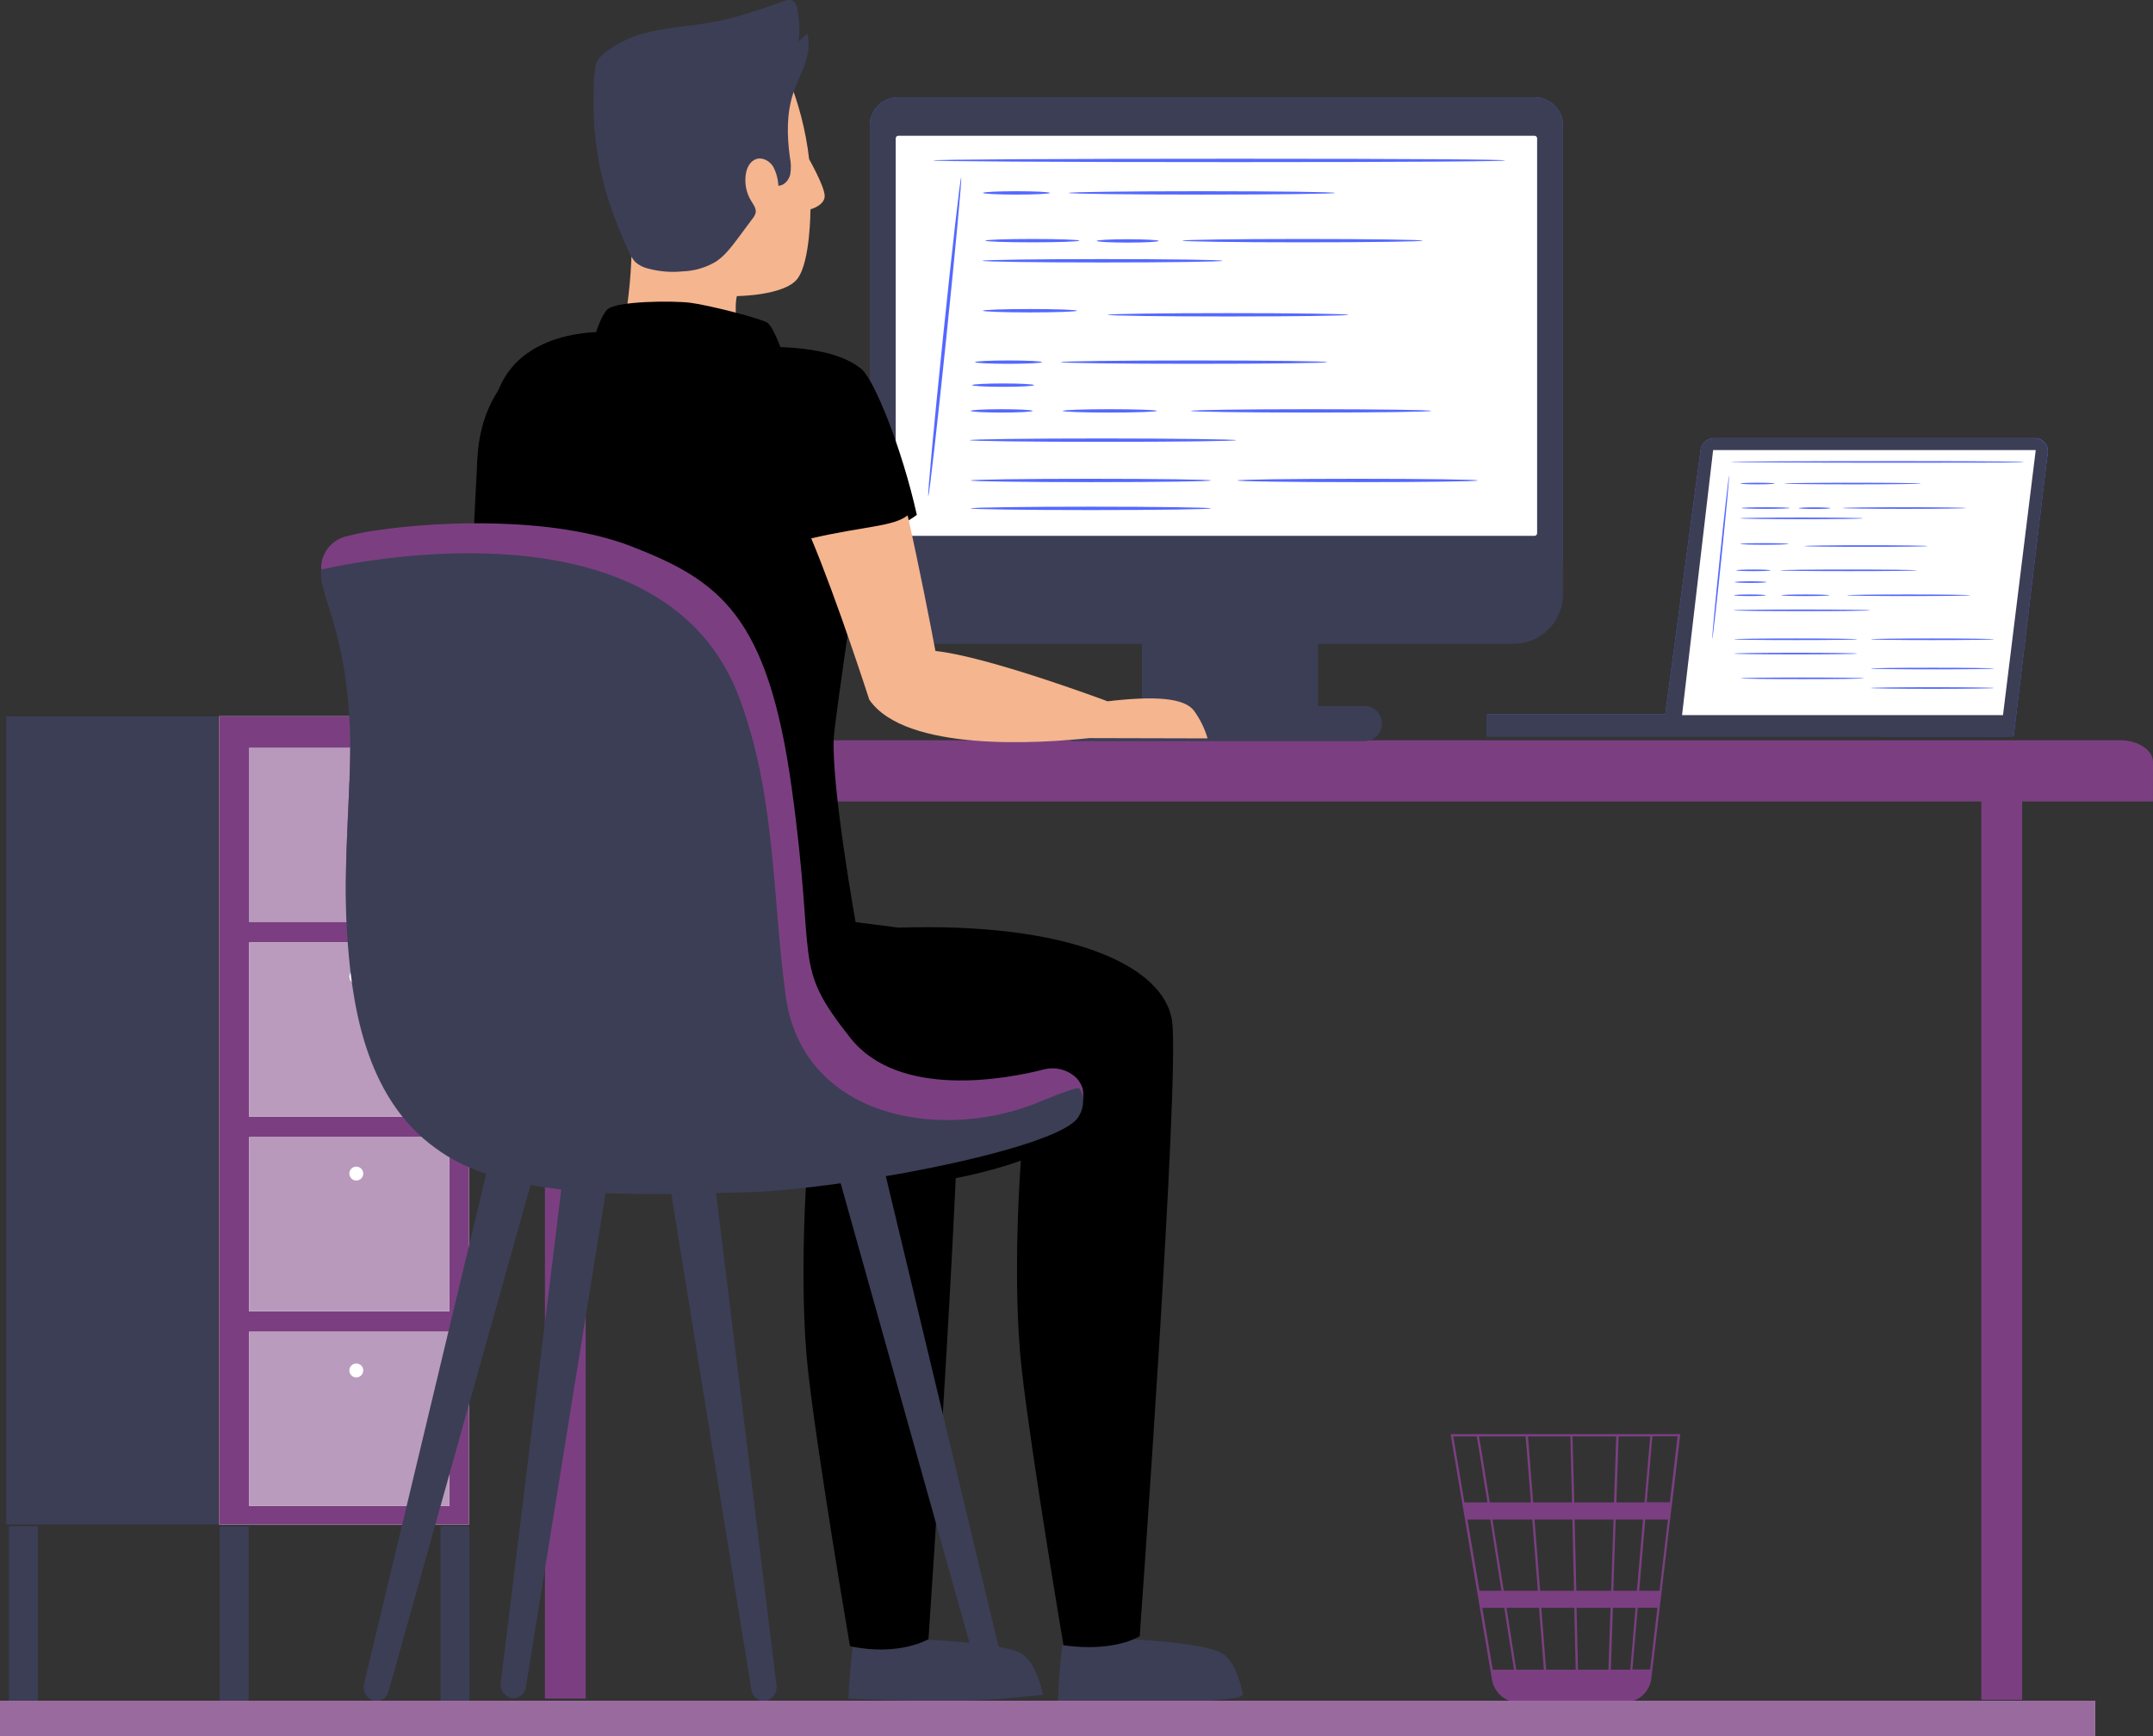 <?xml version="1.0" encoding="utf-8"?>
<svg viewBox="282.86 375.509 665.614 536.85" width="665.614px" height="536.85px" xmlns="http://www.w3.org/2000/svg">
  <rect x="282.86" y="375.509" width="665.614" height="536.85" fill="#333333" stroke="none"/>
  <g transform="matrix(0.88, 0, 0, 0.88, 389.23, 721.92)">
    <path style="stroke: none; stroke-width: 1; stroke-dasharray: none; stroke-linecap: butt; stroke-dashoffset: 0; stroke-linejoin: miter; stroke-miterlimit: 4; fill: rgb(255,255,255); fill-rule: nonzero; opacity: 1;" vector-effect="non-scaling-stroke" transform=" translate(-121.87, -392.43)" d="M 77.991 534.435 L 165.742 534.435 L 165.742 250.432 L 77.991 250.432 z" stroke-linecap="round"/>
  </g>
  <g transform="matrix(0.88, 0, 0, 0.88, 389.23, 721.92)">
    <path style="stroke: none; stroke-width: 1; stroke-dasharray: none; stroke-linecap: butt; stroke-dashoffset: 0; stroke-linejoin: miter; stroke-miterlimit: 4; fill: rgb(123,63,129); fill-rule: nonzero; opacity: 1;" vector-effect="non-scaling-stroke" transform=" translate(-121.87, -392.43)" d="M 77.991 534.435 L 165.742 534.435 L 165.742 250.432 L 77.991 250.432 z" stroke-linecap="round"/>
  </g>
  <g transform="matrix(0.88, 0, 0, 0.88, 317.56, 721.92)">
    <path style="stroke: none; stroke-width: 1; stroke-dasharray: none; stroke-linecap: butt; stroke-dashoffset: 0; stroke-linejoin: miter; stroke-miterlimit: 4; fill: rgb(60,62,86); fill-rule: nonzero; opacity: 1;" vector-effect="non-scaling-stroke" transform=" translate(-40.75, -392.43)" d="M 3.504 534.389 L 77.991 534.389 L 77.991 250.477 L 3.504 250.477 z" stroke-linecap="round"/>
  </g>
  <g transform="matrix(0.88, 0, 0, 0.88, 390.84, 633.65)">
    <path style="stroke: none; stroke-width: 1; stroke-dasharray: none; stroke-linecap: butt; stroke-dashoffset: 0; stroke-linejoin: miter; stroke-miterlimit: 4; fill: rgb(255,255,255); fill-rule: nonzero; opacity: 1;" vector-effect="non-scaling-stroke" transform=" translate(-123.68, -292.52)" d="M 88.479 323.11 L 158.883 323.11 L 158.883 261.932 L 88.479 261.932 z" stroke-linecap="round"/>
  </g>
  <g transform="matrix(0.88, 0, 0, 0.88, 390.84, 693.83)">
    <path style="stroke: none; stroke-width: 1; stroke-dasharray: none; stroke-linecap: butt; stroke-dashoffset: 0; stroke-linejoin: miter; stroke-miterlimit: 4; fill: rgb(255,255,255); fill-rule: nonzero; opacity: 1;" vector-effect="non-scaling-stroke" transform=" translate(-123.68, -360.64)" d="M 88.479 391.227 L 158.883 391.227 L 158.883 330.049 L 88.479 330.049 z" stroke-linecap="round"/>
  </g>
  <g transform="matrix(0.88, 0, 0, 0.88, 390.84, 693.83)">
    <path style="stroke: none; stroke-width: 1; stroke-dasharray: none; stroke-linecap: butt; stroke-dashoffset: 0; stroke-linejoin: miter; stroke-miterlimit: 4; fill: rgb(184,153,188); fill-rule: nonzero; opacity: 0.98;" vector-effect="non-scaling-stroke" transform=" translate(-123.68, -360.64)" d="M 88.479 391.227 L 158.883 391.227 L 158.883 330.049 L 88.479 330.049 z" stroke-linecap="round"/>
  </g>
  <g transform="matrix(0.88, 0, 0, 0.88, 390.84, 754.01)">
    <path style="stroke: none; stroke-width: 1; stroke-dasharray: none; stroke-linecap: butt; stroke-dashoffset: 0; stroke-linejoin: miter; stroke-miterlimit: 4; fill: rgb(255,255,255); fill-rule: nonzero; opacity: 1;" vector-effect="non-scaling-stroke" transform=" translate(-123.68, -428.75)" d="M 88.479 459.344 L 158.883 459.344 L 158.883 398.166 L 88.479 398.166 z" stroke-linecap="round"/>
  </g>
  <g transform="matrix(0.88, 0, 0, 0.88, 390.84, 814.2)">
    <path style="stroke: none; stroke-width: 1; stroke-dasharray: none; stroke-linecap: butt; stroke-dashoffset: 0; stroke-linejoin: miter; stroke-miterlimit: 4; fill: rgb(255,255,255); fill-rule: nonzero; opacity: 1;" vector-effect="non-scaling-stroke" transform=" translate(-123.68, -496.87)" d="M 88.479 527.461 L 158.883 527.461 L 158.883 466.283 L 88.479 466.283 z" stroke-linecap="round"/>
  </g>
  <g transform="matrix(0.88, 0, 0, 0.88, 390.84, 633.65)">
    <path style="stroke: none; stroke-width: 1; stroke-dasharray: none; stroke-linecap: butt; stroke-dashoffset: 0; stroke-linejoin: miter; stroke-miterlimit: 4; fill: rgb(137,85,143); fill-rule: nonzero; opacity: 0.6;" vector-effect="non-scaling-stroke" transform=" translate(-123.68, -292.52)" d="M 88.479 323.11 L 158.883 323.11 L 158.883 261.932 L 88.479 261.932 z" stroke-linecap="round"/>
  </g>
  <g transform="matrix(0.88, 0, 0, 0.88, 390.84, 754.01)">
    <path style="stroke: none; stroke-width: 1; stroke-dasharray: none; stroke-linecap: butt; stroke-dashoffset: 0; stroke-linejoin: miter; stroke-miterlimit: 4; fill: rgb(184,153,188); fill-rule: nonzero; opacity: 1;" vector-effect="non-scaling-stroke" transform=" translate(-123.68, -428.75)" d="M 88.479 459.344 L 158.883 459.344 L 158.883 398.166 L 88.479 398.166 z" stroke-linecap="round"/>
  </g>
  <g transform="matrix(0.88, 0, 0, 0.88, 390.84, 814.2)">
    <path style="stroke: none; stroke-width: 1; stroke-dasharray: none; stroke-linecap: butt; stroke-dashoffset: 0; stroke-linejoin: miter; stroke-miterlimit: 4; fill: rgb(185,155,189); fill-rule: nonzero; opacity: 1;" vector-effect="non-scaling-stroke" transform=" translate(-123.68, -496.87)" d="M 88.479 527.461 L 158.883 527.461 L 158.883 466.283 L 88.479 466.283 z" stroke-linecap="round"/>
  </g>
  <g transform="matrix(0.88, 0, 0, 0.88, 393.01, 616.6)">
    <path style="stroke: none; stroke-width: 1; stroke-dasharray: none; stroke-linecap: butt; stroke-dashoffset: 0; stroke-linejoin: miter; stroke-miterlimit: 4; fill: rgb(255,255,255); fill-rule: nonzero; opacity: 1;" vector-effect="non-scaling-stroke" transform=" translate(-126.13, -273.23)" d="M 126.132 275.674 C 127.483 275.674 128.578 274.579 128.578 273.228 C 128.578 271.877 127.483 270.782 126.132 270.782 C 124.782 270.782 123.687 271.877 123.687 273.228 C 123.687 274.579 124.782 275.674 126.132 275.674 z" stroke-linecap="round"/>
  </g>
  <g transform="matrix(0.88, 0, 0, 0.88, 393.01, 677.48)">
    <path style="stroke: none; stroke-width: 1; stroke-dasharray: none; stroke-linecap: butt; stroke-dashoffset: 0; stroke-linejoin: miter; stroke-miterlimit: 4; fill: rgb(255,255,255); fill-rule: nonzero; opacity: 1;" vector-effect="non-scaling-stroke" transform=" translate(-126.13, -342.13)" d="M 126.132 344.576 C 127.483 344.576 128.578 343.481 128.578 342.13 C 128.578 340.779 127.483 339.684 126.132 339.684 C 124.782 339.684 123.687 340.779 123.687 342.13 C 123.687 343.481 124.782 344.576 126.132 344.576 z" stroke-linecap="round"/>
  </g>
  <g transform="matrix(0.88, 0, 0, 0.88, 393.01, 738.36)">
    <path style="stroke: none; stroke-width: 1; stroke-dasharray: none; stroke-linecap: butt; stroke-dashoffset: 0; stroke-linejoin: miter; stroke-miterlimit: 4; fill: rgb(255,255,255); fill-rule: nonzero; opacity: 1;" vector-effect="non-scaling-stroke" transform=" translate(-126.13, -411.04)" d="M 126.132 413.489 C 127.483 413.489 128.578 412.394 128.578 411.043 C 128.578 409.693 127.483 408.598 126.132 408.598 C 124.782 408.598 123.687 409.693 123.687 411.043 C 123.687 412.394 124.782 413.489 126.132 413.489 z" stroke-linecap="round"/>
  </g>
  <g transform="matrix(0.88, 0, 0, 0.88, 393.01, 799.24)">
    <path style="stroke: none; stroke-width: 1; stroke-dasharray: none; stroke-linecap: butt; stroke-dashoffset: 0; stroke-linejoin: miter; stroke-miterlimit: 4; fill: rgb(255,255,255); fill-rule: nonzero; opacity: 1;" vector-effect="non-scaling-stroke" transform=" translate(-126.13, -479.95)" d="M 126.132 482.391 C 127.483 482.391 128.578 481.296 128.578 479.945 C 128.578 478.595 127.483 477.5 126.132 477.5 C 124.782 477.5 123.687 478.595 123.687 479.945 C 123.687 481.296 124.782 482.391 126.132 482.391 z" stroke-linecap="round"/>
  </g>
  <g transform="matrix(0.88, 0, 0, 0.99, 423.52, 875.57)">
    <path style="stroke: none; stroke-width: 1; stroke-dasharray: none; stroke-linecap: butt; stroke-dashoffset: 0; stroke-linejoin: miter; stroke-miterlimit: 4; fill: rgb(60,62,86); fill-rule: nonzero; opacity: 1;" vector-effect="non-scaling-stroke" transform=" translate(-160.67, -562.92)" d="M 155.595 591.403 L 165.742 591.403 L 165.742 534.434 L 155.595 534.434 z" stroke-linecap="round"/>
  </g>
  <g transform="matrix(0.88, 0, 0, 0.96, 355.26, 874.81)">
    <path style="stroke: none; stroke-width: 1; stroke-dasharray: none; stroke-linecap: butt; stroke-dashoffset: 0; stroke-linejoin: miter; stroke-miterlimit: 4; fill: rgb(60,62,86); fill-rule: nonzero; opacity: 1;" vector-effect="non-scaling-stroke" transform=" translate(-83.42, -562.92)" d="M 78.344 591.403 L 88.491 591.403 L 88.491 534.434 L 78.344 534.434 z" stroke-linecap="round"/>
  </g>
  <g transform="matrix(0.88, 0, 0, 0.98, 290.09, 875.32)">
    <path style="stroke: none; stroke-width: 1; stroke-dasharray: none; stroke-linecap: butt; stroke-dashoffset: 0; stroke-linejoin: miter; stroke-miterlimit: 4; fill: rgb(60,62,86); fill-rule: nonzero; opacity: 1;" vector-effect="non-scaling-stroke" transform=" translate(-9.66, -562.92)" d="M 4.584 591.403 L 14.731 591.403 L 14.731 534.434 L 4.584 534.434 z" stroke-linecap="round"/>
  </g>
  <g transform="matrix(0.88, 0, 0, 0.88, 766.82, 860.49)">
    <path style="stroke: none; stroke-width: 1; stroke-dasharray: none; stroke-linecap: butt; stroke-dashoffset: 0; stroke-linejoin: miter; stroke-miterlimit: 4; fill: rgb(123,63,129); fill-rule: nonzero; opacity: 1;" vector-effect="non-scaling-stroke" transform=" translate(-549.23, -542.26)" d="M 589.562 495.041 L 508.898 495.041 L 523.425 581.279 C 523.728 583.079 524.535 584.756 525.754 586.115 C 526.972 587.474 528.551 588.46 530.307 588.957 L 530.591 589.037 C 530.83 589.094 531.058 589.173 531.308 589.219 C 531.848 589.324 532.396 589.385 532.946 589.401 L 532.946 589.481 L 533.344 589.424 L 569.291 589.424 C 569.955 589.424 570.618 589.359 571.27 589.23 C 573.364 588.91 575.295 587.912 576.768 586.39 C 578.241 584.867 579.175 582.904 579.427 580.801 L 586.434 521.375 L 586.752 519.009 L 589.528 495.473 z M 574.342 550.053 L 566.06 550.053 L 566.891 525.027 L 576.48 525.027 z M 577.288 525.027 L 585.251 525.027 L 582.305 550.053 L 575.149 550.053 z M 553.65 577.798 L 553.149 556.059 L 565.071 556.059 L 564.343 577.798 z M 540.761 556.059 L 552.341 556.059 L 552.842 577.798 L 542.456 577.798 z M 541.66 577.798 L 531.945 577.798 C 531.023 571.928 529.818 564.295 528.532 556.059 L 539.965 556.059 z M 540.34 550.053 L 538.383 525.027 L 551.67 525.027 L 552.25 550.053 z M 553.058 550.053 L 552.478 525.027 L 566.128 525.027 L 565.298 550.053 z M 552.341 519.02 L 551.716 495.837 L 567.073 495.837 L 566.299 519.02 z M 551.545 519.02 L 537.894 519.02 L 536.086 495.837 L 550.976 495.837 z M 537.121 519.02 L 522.651 519.02 L 521.218 510.068 C 519.716 500.694 519.147 497.168 518.84 495.848 L 535.255 495.848 z M 537.587 525.027 L 539.544 550.053 L 527.565 550.053 L 526.348 542.374 C 525.415 536.47 524.483 530.555 523.595 525.027 z M 526.814 550.053 L 519.034 550.053 L 514.813 525.027 L 522.856 525.027 C 524.027 532.762 525.393 541.362 526.758 550.053 z M 527.759 556.059 C 528.896 563.578 530.113 571.007 531.171 577.798 L 523.698 577.798 L 520.035 556.059 z M 565.184 577.798 L 565.912 556.059 L 573.875 556.059 L 572.01 577.798 z M 567.141 519.02 L 567.914 495.837 L 579.017 495.837 L 577.026 519.02 z M 518.078 495.837 C 518.397 497.509 519.875 506.632 521.843 519.02 L 513.744 519.02 L 509.842 495.837 z M 578.994 577.741 L 572.76 577.741 L 574.626 556.002 L 581.554 556.002 z M 585.922 518.963 L 577.8 518.963 L 579.791 495.78 L 588.652 495.78 z" stroke-linecap="round"/>
  </g>
  <g transform="matrix(0.88, 0, 0, 0.88, 680.99, 752.72)">
    <path style="stroke: none; stroke-width: 1; stroke-dasharray: none; stroke-linecap: butt; stroke-dashoffset: 0; stroke-linejoin: miter; stroke-miterlimit: 4; fill: rgb(123,63,129); fill-rule: nonzero; opacity: 1;" vector-effect="non-scaling-stroke" transform=" translate(-431.95, -426.92)" d="M 735.909 265.982 C 735.909 261.784 730.688 258.36 724.249 258.36 L 139.658 258.36 C 133.22 258.36 127.998 261.773 127.998 265.982 L 127.998 279.872 L 170.975 279.872 L 170.975 595.066 L 185.308 595.066 L 185.308 279.86 L 675.596 279.86 L 675.596 595.487 L 689.929 595.487 L 689.929 279.86 L 735.886 279.86 z" stroke-linecap="round"/>
  </g>
  <g transform="matrix(0.88, 0, 0, 0.88, 663.07, 531.52)">
    <path style="stroke: none; stroke-width: 1; stroke-dasharray: none; stroke-linecap: butt; stroke-dashoffset: 0; stroke-linejoin: miter; stroke-miterlimit: 4; fill: rgb(84,104,255); fill-rule: nonzero; opacity: 1;" vector-effect="non-scaling-stroke" transform=" translate(-431.8, -176.94)" d="M 400.932 258.61 L 462.667 258.61 L 462.667 95.268 L 400.932 95.268 z" stroke-linecap="round"/>
  </g>
  <g transform="matrix(0.88, 0, 0, 0.88, 663.07, 531.52)">
    <path style="stroke: none; stroke-width: 1; stroke-dasharray: none; stroke-linecap: butt; stroke-dashoffset: 0; stroke-linejoin: miter; stroke-miterlimit: 4; fill: rgb(60,62,86); fill-rule: nonzero; opacity: 1;" vector-effect="non-scaling-stroke" transform=" translate(-431.8, -176.94)" d="M 400.932 258.61 L 462.667 258.61 L 462.667 95.268 L 400.932 95.268 z" stroke-linecap="round"/>
  </g>
  <g transform="matrix(0.88, 0, 0, 0.88, 658.92, 479.18)">
    <path style="stroke: none; stroke-width: 1; stroke-dasharray: none; stroke-linecap: butt; stroke-dashoffset: 0; stroke-linejoin: miter; stroke-miterlimit: 4; fill: rgb(84,104,255); fill-rule: nonzero; opacity: 1;" vector-effect="non-scaling-stroke" transform=" translate(-427.1, -117.69)" d="M 548.872 44.033 L 548.872 201.289 L 489.15 200.333 L 426.584 199.332 L 406.825 199.014 L 343.542 198.001 L 305.332 197.341 L 305.332 44.033 C 305.335 41.395 306.385 38.866 308.251 37.002 C 310.118 35.138 312.648 34.09 315.286 34.09 L 538.895 34.09 C 540.203 34.087 541.499 34.342 542.709 34.84 C 543.918 35.339 545.018 36.07 545.944 36.994 C 546.871 37.917 547.606 39.014 548.109 40.222 C 548.611 41.43 548.87 42.724 548.872 44.033 z" stroke-linecap="round"/>
  </g>
  <g transform="matrix(0.88, 0, 0, 0.88, 658.92, 479.18)">
    <path style="stroke: none; stroke-width: 1; stroke-dasharray: none; stroke-linecap: butt; stroke-dashoffset: 0; stroke-linejoin: miter; stroke-miterlimit: 4; fill: rgb(60,62,86); fill-rule: nonzero; opacity: 1;" vector-effect="non-scaling-stroke" transform=" translate(-427.1, -117.69)" d="M 548.872 44.033 L 548.872 201.289 L 489.15 200.333 L 426.584 199.332 L 406.825 199.014 L 343.542 198.001 L 305.332 197.341 L 305.332 44.033 C 305.335 41.395 306.385 38.866 308.251 37.002 C 310.118 35.138 312.648 34.09 315.286 34.09 L 538.895 34.09 C 540.203 34.087 541.499 34.342 542.709 34.84 C 543.918 35.339 545.018 36.07 545.944 36.994 C 546.871 37.917 547.606 39.014 548.109 40.222 C 548.611 41.43 548.87 42.724 548.872 44.033 z" stroke-linecap="round"/>
  </g>
  <g transform="matrix(0.88, 0, 0, 0.88, 658.92, 479.33)">
    <path style="stroke: none; stroke-width: 1; stroke-dasharray: none; stroke-linecap: butt; stroke-dashoffset: 0; stroke-linejoin: miter; stroke-miterlimit: 4; fill: rgb(255,255,255); fill-rule: nonzero; opacity: 1;" vector-effect="non-scaling-stroke" transform=" translate(-427.1, -117.85)" d="M 538.85 47.571 L 315.354 47.571 C 314.845 47.571 314.432 47.983 314.432 48.492 L 314.432 187.217 C 314.432 187.726 314.845 188.139 315.354 188.139 L 538.85 188.139 C 539.358 188.139 539.771 187.726 539.771 187.217 L 539.771 48.492 C 539.771 47.983 539.358 47.571 538.85 47.571 z" stroke-linecap="round"/>
  </g>
  <g transform="matrix(0.88, 0, 0, 0.88, 658.95, 561.77)">
    <path style="stroke: none; stroke-width: 1; stroke-dasharray: none; stroke-linecap: butt; stroke-dashoffset: 0; stroke-linejoin: miter; stroke-miterlimit: 4; fill: rgb(60,62,86); fill-rule: nonzero; opacity: 1;" vector-effect="non-scaling-stroke" transform=" translate(-427.14, -211.17)" d="M 305.412 196.625 L 305.412 208.365 C 305.412 212.966 307.239 217.378 310.493 220.631 C 313.746 223.885 318.158 225.712 322.759 225.712 L 531.524 225.712 C 536.125 225.712 540.537 223.885 543.791 220.631 C 547.044 217.378 548.872 212.966 548.872 208.365 L 548.872 196.625 z" stroke-linecap="round"/>
  </g>
  <g transform="matrix(0.88, 0, 0, 0.88, 659.86, 599.22)">
    <path style="stroke: rgb(60,62,86); stroke-width: 1; stroke-dasharray: none; stroke-linecap: butt; stroke-dashoffset: 0; stroke-linejoin: miter; stroke-miterlimit: 4; fill: rgb(60,62,86); fill-rule: nonzero; opacity: 1;" vector-effect="non-scaling-stroke" transform=" translate(-428.18, -253.55)" d="M 377.282 259.236 L 479.071 259.236 C 480.579 259.236 482.026 258.637 483.093 257.57 C 484.16 256.504 484.759 255.057 484.759 253.549 C 484.759 252.04 484.16 250.593 483.093 249.527 C 482.026 248.46 480.579 247.861 479.071 247.861 L 377.282 247.861 C 375.774 247.861 374.327 248.46 373.26 249.527 C 372.194 250.593 371.594 252.04 371.594 253.549 C 371.594 255.057 372.194 256.504 373.26 257.57 C 374.327 258.637 375.774 259.236 377.282 259.236 z" stroke-linecap="round"/>
  </g>
  <g transform="matrix(0.88, 0, 0, 1.07, 638.55, 892.27)">
    <path style="stroke: none; stroke-width: 1; stroke-dasharray: none; stroke-linecap: butt; stroke-dashoffset: 0; stroke-linejoin: miter; stroke-miterlimit: 4; fill-rule: nonzero; opacity: 1; fill: rgb(60, 62, 86);" vector-effect="non-scaling-stroke" transform=" translate(-330.1, -564.71)" d="M 321.724 555.388 C 321.724 555.388 347.706 556.23 354.918 559.358 C 359.15 561.19 361.436 566.934 362.619 571.382 C 361.904 571.925 361.055 572.263 360.162 572.361 C 350.058 573.43 339.905 573.988 329.744 574.033 C 314.728 574.033 302.09 573.487 297.585 573.271 C 297.79 569.005 298.222 562.748 299.098 557.117 C 306.684 557.653 314.308 557.07 321.724 555.388 z" stroke-linecap="round"/>
  </g>
  <g transform="matrix(0.88, 0, 0, 1.02, 575.23, 891.91)">
    <path style="stroke: none; stroke-width: 1; stroke-dasharray: none; stroke-linecap: butt; stroke-dashoffset: 0; stroke-linejoin: miter; stroke-miterlimit: 4; fill-rule: nonzero; opacity: 1; fill: rgb(60, 62, 86);" vector-effect="non-scaling-stroke" transform=" translate(-392.01, -564.71)" d="M 383.141 555.388 C 383.141 555.388 410.351 556.23 417.905 559.358 C 422.592 561.292 424.992 567.583 426.164 572.099 C 425.992 572.148 425.817 572.186 425.64 572.213 C 419.19 572.872 405.904 574.033 391.514 574.033 C 376.247 574.033 363.279 573.544 357.853 573.305 C 358.108 567.881 358.648 562.474 359.468 557.106 C 367.401 557.643 375.369 557.065 383.141 555.388 z" stroke-linecap="round"/>
  </g>
  <g transform="matrix(0.88, 0, 0, 0.95, 509.95, 771.59)">
    <path style="stroke: none; stroke-width: 1; stroke-dasharray: none; stroke-linecap: butt; stroke-dashoffset: 0; stroke-linejoin: miter; stroke-miterlimit: 4; fill-rule: nonzero; opacity: 1; paint-order: fill;" vector-effect="non-scaling-stroke" transform=" translate(-258.49, -439.05)" d="M 241.162 324.919 C 300.486 323.155 334.442 336.999 337.206 355.405 C 339.971 373.811 326.616 555.615 326.616 555.615 C 326.616 555.615 316.298 561.303 299.041 557.89 C 299.041 557.89 287.882 497.395 284.355 468.615 C 280.829 439.835 284.06 400.748 284.06 400.748 C 284.06 400.748 228.558 420.166 195.08 399.019 C 161.602 377.872 192.145 319.128 192.145 319.128 z" stroke-linecap="round"/>
  </g>
  <g transform="matrix(0.88, 0, 0, 0.95, 576.81, 770.95)">
    <path style="stroke: none; stroke-width: 1; stroke-dasharray: none; stroke-linecap: butt; stroke-dashoffset: 0; stroke-linejoin: miter; stroke-miterlimit: 4; fill-rule: nonzero; opacity: 1; paint-order: fill;" vector-effect="non-scaling-stroke" d="M -18.302 -114.341 C 41.022 -116.105 74.978 -102.261 77.742 -83.855 C 80.506 -65.449 66.366 116.242 66.366 116.242 C 66.366 116.242 57.801 121.577 39.588 119.222 C 39.588 119.222 28.429 58.181 24.902 29.355 C 21.376 0.529 24.607 -38.512 24.607 -38.512 C 24.607 -38.512 -30.895 -19.094 -64.373 -40.241 C -97.852 -61.388 -67.308 -120.132 -67.308 -120.132 L -18.302 -114.341 Z" stroke-linecap="round"/>
  </g>
  <g transform="matrix(0.88, 0, 0, 0.88, 505.07, 444.25)">
    <path style="stroke: none; stroke-width: 1; stroke-dasharray: none; stroke-linecap: butt; stroke-dashoffset: 0; stroke-linejoin: miter; stroke-miterlimit: 4; fill: rgb(245,181,143); fill-rule: nonzero; opacity: 1;" vector-effect="non-scaling-stroke" transform=" translate(-252.98, -78.15)" d="M 277.086 26.549 C 280.994 35.954 283.567 45.859 284.731 55.977 C 284.731 55.977 290.077 65.385 290.191 68.798 C 290.305 72.21 285.197 73.587 285.197 73.587 C 285.197 73.587 285.197 92.186 280.545 98.067 C 275.892 103.948 259.363 104.062 259.363 104.062 C 259.363 104.062 257.327 109.295 262.184 129.748 L 215.761 129.748 C 215.761 129.748 221.244 114.96 222.245 91.56 C 223.246 68.161 212.268 26.549 277.086 26.549 z" stroke-linecap="round"/>
  </g>
  <g transform="matrix(0.88, 0, 0, 0.88, 499.6, 417.54)">
    <path style="stroke: none; stroke-width: 1; stroke-dasharray: none; stroke-linecap: butt; stroke-dashoffset: 0; stroke-linejoin: miter; stroke-miterlimit: 4; fill: rgb(60,62,86); fill-rule: nonzero; opacity: 1;" vector-effect="non-scaling-stroke" transform=" translate(-246.78, -47.93)" d="M 211.051 20.531 C 211.994 19.494 213.051 18.567 214.202 17.767 C 218.767 14.521 223.971 12.287 229.468 11.214 C 236.658 9.61 244.075 9.224 251.321 7.859 C 259.739 6.277 267.849 3.377 275.949 0.578 C 276.422 0.341 276.938 0.203 277.467 0.173 C 277.995 0.144 278.524 0.224 279.02 0.408 C 279.423 0.704 279.759 1.081 280.01 1.513 C 280.261 1.946 280.419 2.425 280.476 2.922 C 281.399 6.812 281.569 10.843 280.977 14.798 L 284.06 11.977 C 285.095 15.537 284.401 19.382 283.172 22.886 C 281.944 26.389 280.203 29.711 279.054 33.215 C 276.779 40.336 276.973 48.003 277.985 55.465 C 278.411 57.465 278.446 59.528 278.088 61.54 C 277.576 63.519 275.972 65.374 273.935 65.453 C 273.832 63.115 273.219 60.829 272.138 58.753 C 270.91 56.774 268.475 55.34 266.246 56.023 C 264.016 56.705 262.833 59.094 262.503 61.358 C 261.995 64.591 262.648 67.9 264.346 70.697 C 265.153 72.017 266.223 73.393 265.961 74.906 C 265.752 75.69 265.362 76.415 264.824 77.022 L 259.693 83.938 C 257.418 86.93 255.143 89.99 252.072 92.049 C 248.458 94.204 244.355 95.402 240.15 95.53 C 236.098 95.92 232.009 95.573 228.08 94.506 C 226.449 94.12 224.937 93.339 223.678 92.231 C 222.658 91.097 221.852 89.786 221.301 88.364 C 218.508 82.346 216.091 76.161 214.066 69.844 C 210.329 57.8 208.634 45.215 209.049 32.612 C 208.976 29.388 209.22 26.164 209.777 22.988 C 210.004 22.081 210.44 21.239 211.051 20.531 z" stroke-linecap="round"/>
  </g>
  <g transform="matrix(0.88, 0, 0, 0.88, 446.58, 562.56)">
    <path style="stroke: none; stroke-width: 1; stroke-dasharray: none; stroke-linecap: butt; stroke-dashoffset: 0; stroke-linejoin: miter; stroke-miterlimit: 4; fill: rgb(0,0,0); fill-rule: nonzero; opacity: 1;" vector-effect="non-scaling-stroke" transform=" translate(-186.77, -212.07)" d="M 207.479 301.678 C 202.394 297.913 196.843 293.715 191.553 289.302 C 179.541 279.212 168.802 268.257 167.483 260.271 C 164.548 242.389 166.846 189.242 168.268 164.148 C 168.268 162.635 168.404 161.213 168.495 159.882 C 169.917 136.175 184.694 126.301 191.064 122.456 C 194.318 153.273 199.63 222.209 200.222 225.78 C 201.018 230.331 207.479 301.678 207.479 301.678 z" stroke-linecap="round"/>
  </g>
  <g transform="matrix(0.88, 0, 0, 0.88, 495.03, 476.48)">
    <path style="stroke: none; stroke-width: 1; stroke-dasharray: none; stroke-linecap: butt; stroke-dashoffset: 0; stroke-linejoin: miter; stroke-miterlimit: 4; fill: rgb(0,0,0); fill-rule: nonzero; opacity: 1;" vector-effect="non-scaling-stroke" transform=" translate(-241.61, -114.63)" d="M 207.934 123.4 C 207.934 123.4 210.755 111.581 213.895 108.612 C 217.035 105.643 236.737 105.484 243.039 106.269 C 249.341 107.054 268.145 111.82 270.193 113.356 C 272.24 114.891 275.289 123.4 275.289 123.4 z" stroke-linecap="round"/>
  </g>
  <g transform="matrix(0.88, 0, 0, 0.88, 492.27, 571.92)">
    <path style="stroke: none; stroke-width: 1; stroke-dasharray: none; stroke-linecap: butt; stroke-dashoffset: 0; stroke-linejoin: miter; stroke-miterlimit: 4; fill: rgb(0,0,0); fill-rule: nonzero; opacity: 1;" vector-effect="non-scaling-stroke" transform=" translate(-238.49, -222.65)" d="M 173.284 154.239 C 170.713 112.15 215.749 116.177 215.749 116.177 C 273.071 112.605 299.997 129.111 303.114 153.716 C 303.341 155.457 303.478 157.334 303.614 159.313 C 305.082 184.715 297.335 225.712 293.66 256.347 C 293.592 256.915 293.547 257.484 293.49 258.064 C 292.352 275.128 301.362 324.896 301.362 324.896 C 301.362 324.896 278.03 329.605 241.299 329.605 C 204.567 329.605 189.506 326.193 189.506 326.193 C 189.506 326.193 195.751 279.371 189.506 246.564 C 183.784 217.715 174.752 178.64 173.284 154.239 z" stroke-linecap="round"/>
  </g>
  <g transform="matrix(0.88, 0, 0, 0.88, 541.12, 515.42)">
    <path style="stroke: none; stroke-width: 1; stroke-dasharray: none; stroke-linecap: butt; stroke-dashoffset: 0; stroke-linejoin: miter; stroke-miterlimit: 4; fill: rgb(0,0,0); fill-rule: nonzero; opacity: 1;" vector-effect="non-scaling-stroke" transform=" translate(-293.77, -158.71)" d="M 271.717 179.391 L 265.153 121.819 C 265.153 121.819 291.431 119.726 302.989 129.429 C 307.323 133.069 317.026 156.651 322.395 180.619 C 317.197 184.601 302.659 191.381 283.422 195.783 C 278.485 186.137 274.026 179.05 271.717 179.391 z" stroke-linecap="round"/>
  </g>
  <g transform="matrix(0.88, 0, 0, 0.88, 594.93, 569.92)">
    <path style="stroke: none; stroke-width: 1; stroke-dasharray: none; stroke-linecap: butt; stroke-dashoffset: 0; stroke-linejoin: miter; stroke-miterlimit: 4; fill: rgb(245,181,143); fill-rule: nonzero; opacity: 1;" vector-effect="non-scaling-stroke" transform=" translate(-354.69, -220.38)" d="M 424.309 258.895 C 423.303 255.44 421.71 252.185 419.6 249.271 C 416.187 244.561 405.631 243.936 389.17 245.858 C 388.033 245.437 346.876 230.069 328.698 228.18 C 326.832 218.295 323.146 199.298 318.937 180.54 C 313.739 184.521 304.297 184.203 285.061 188.605 C 294.389 210.855 305.446 245.278 305.446 245.278 C 318.198 263.82 365.52 260.624 382.72 258.792 z" stroke-linecap="round"/>
  </g>
  <g transform="matrix(0.88, 0, 0, 0.88, 423.03, 812.58)">
    <path style="stroke: none; stroke-width: 1; stroke-dasharray: none; stroke-linecap: butt; stroke-dashoffset: 0; stroke-linejoin: miter; stroke-miterlimit: 4; fill: rgb(60,62,86); fill-rule: nonzero; opacity: 1;" vector-effect="non-scaling-stroke" transform=" translate(-157.43, -495.99)" d="M 129.238 596.829 C 129.821 596.98 130.429 597.011 131.025 596.919 C 131.62 596.828 132.191 596.616 132.702 596.297 C 133.213 595.977 133.653 595.557 133.996 595.062 C 134.34 594.567 134.579 594.007 134.698 593.417 L 188.96 399.827 L 172.966 395.015 L 126.064 590.823 C 125.752 592.04 125.904 593.329 126.491 594.439 C 127.077 595.55 128.057 596.402 129.238 596.829 z" stroke-linecap="round"/>
  </g>
  <g transform="matrix(0.88, 0, 0, 0.88, 566.35, 811.18)">
    <path style="stroke: none; stroke-width: 1; stroke-dasharray: none; stroke-linecap: butt; stroke-dashoffset: 0; stroke-linejoin: miter; stroke-miterlimit: 4; fill: rgb(60,62,86); fill-rule: nonzero; opacity: 1;" vector-effect="non-scaling-stroke" transform=" translate(-328.67, -495.99)" d="M 356.875 596.829 C 356.291 596.98 355.683 597.011 355.088 596.919 C 354.492 596.828 353.922 596.616 353.411 596.297 C 352.9 595.977 352.46 595.557 352.116 595.062 C 351.773 594.567 351.534 594.007 351.414 593.417 L 297.141 399.827 L 313.136 395.015 L 360.037 590.789 C 360.36 592.009 360.214 593.305 359.629 594.423 C 359.044 595.541 358.061 596.399 356.875 596.829 z" stroke-linecap="round"/>
  </g>
  <g transform="matrix(0.88, 0, 0, 0.88, 504.91, 810.79)">
    <path style="stroke: none; stroke-width: 1; stroke-dasharray: none; stroke-linecap: butt; stroke-dashoffset: 0; stroke-linejoin: miter; stroke-miterlimit: 4; fill: rgb(60,62,86); fill-rule: nonzero; opacity: 1;" vector-effect="non-scaling-stroke" transform=" translate(-273.75, -493.96)" d="M 290.43 596.943 C 289.827 597.016 289.215 596.967 288.631 596.799 C 288.047 596.631 287.502 596.348 287.029 595.966 C 286.556 595.584 286.165 595.112 285.877 594.576 C 285.59 594.041 285.413 593.453 285.357 592.848 L 253.232 393.65 L 269.601 390.954 L 294.207 591.392 C 294.399 592.624 294.115 593.882 293.414 594.913 C 292.713 595.944 291.646 596.669 290.43 596.943 z" stroke-linecap="round"/>
  </g>
  <g transform="matrix(0.88, 0, 0, 0.88, 455.69, 809.94)">
    <path style="stroke: none; stroke-width: 1; stroke-dasharray: none; stroke-linecap: butt; stroke-dashoffset: 0; stroke-linejoin: miter; stroke-miterlimit: 4; fill: rgb(60,62,86); fill-rule: nonzero; opacity: 1;" vector-effect="non-scaling-stroke" transform=" translate(-209.46, -493.96)" d="M 192.782 596.943 C 193.385 597.015 193.997 596.966 194.581 596.798 C 195.165 596.631 195.71 596.347 196.183 595.966 C 196.656 595.584 197.047 595.111 197.335 594.576 C 197.622 594.04 197.799 593.453 197.856 592.848 L 229.98 393.638 L 213.588 390.942 L 189.005 591.391 C 188.813 592.623 189.097 593.882 189.798 594.913 C 190.499 595.943 191.566 596.669 192.782 596.943 z" stroke-linecap="round"/>
  </g>
  <g transform="matrix(0.88, 0, 0, 0.88, 499.96, 640.01)">
    <path style="stroke: none; stroke-width: 1; stroke-dasharray: none; stroke-linecap: butt; stroke-dashoffset: 0; stroke-linejoin: miter; stroke-miterlimit: 4; fill: rgb(123,63,129); fill-rule: nonzero; opacity: 1;" vector-effect="non-scaling-stroke" transform=" translate(-247.19, -299.73)" d="M 113.358 199.617 L 113.358 199.867 C 113.483 200.686 113.642 201.619 113.87 202.665 C 114.222 204.133 114.655 205.657 115.166 207.295 C 117.908 216.339 122.458 228.807 123.459 252.525 C 124.278 272.284 120.922 299.164 122.413 323.531 C 123.903 347.897 128.1 382.092 153.684 400.384 C 158.63 403.989 164.091 406.826 169.883 408.802 C 174.985 410.595 180.218 411.99 185.536 412.977 C 193.852 414.521 202.262 415.509 210.71 415.935 C 216.011 416.231 221.323 416.367 226.556 416.424 C 237.226 416.515 247.544 416.196 256.622 415.935 L 263.299 415.764 C 266.029 415.696 269.089 415.537 272.4 415.275 C 280.465 414.661 290.123 413.523 300.293 411.999 C 305.537 411.214 310.929 410.315 316.309 409.36 C 346.216 403.968 375.781 396.062 379.535 389.123 C 380.785 387.11 381.292 384.724 380.968 382.377 C 380.925 382.022 380.849 381.671 380.741 381.33 C 380.503 380.612 380.166 379.93 379.74 379.305 C 379.415 378.78 379.033 378.292 378.602 377.849 C 377.085 376.409 375.222 375.386 373.192 374.88 C 371.163 374.373 369.037 374.401 367.022 374.96 C 354.27 378.213 316.241 385.46 299.178 363.789 C 278.486 337.534 287.495 339.753 278.588 275.81 C 270.216 215.326 253.277 203.12 222.063 191.028 C 195.262 180.722 155.527 182.212 133.891 185.34 C 129.74 185.856 125.631 186.662 121.594 187.752 C 119.495 188.369 117.615 189.569 116.171 191.212 C 114.727 192.855 113.779 194.874 113.437 197.035 C 113.299 197.888 113.272 198.756 113.358 199.617 z" stroke-linecap="round"/>
  </g>
  <g transform="matrix(0.88, 0, 0, 0.88, 499.88, 645.63)">
    <path style="stroke: none; stroke-width: 1; stroke-dasharray: none; stroke-linecap: butt; stroke-dashoffset: 0; stroke-linejoin: miter; stroke-miterlimit: 4; fill: rgb(60,62,86); fill-rule: nonzero; opacity: 1;" vector-effect="non-scaling-stroke" transform=" translate(-247.17, -303.85)" d="M 113.358 199.617 L 113.358 199.867 C 113.483 200.686 113.642 201.619 113.87 202.665 C 114.222 204.133 114.654 205.657 115.166 207.295 C 117.908 216.339 122.458 228.806 123.459 252.525 C 124.278 272.284 120.922 299.164 122.413 323.531 C 123.903 347.897 128.1 382.092 153.684 400.384 C 158.63 403.988 164.091 406.826 169.883 408.802 C 174.985 410.595 180.218 411.99 185.536 412.977 C 193.852 414.521 202.262 415.509 210.71 415.935 C 216.011 416.23 221.323 416.367 226.556 416.424 C 237.226 416.515 247.544 416.196 256.622 415.935 L 263.299 415.764 C 266.029 415.696 269.089 415.537 272.4 415.275 C 280.465 414.661 290.123 413.523 300.293 411.999 C 305.537 411.214 310.929 410.315 316.309 409.36 C 346.216 403.968 375.781 396.062 379.535 389.122 C 380.785 387.11 381.292 384.724 380.968 382.377 C 380.925 382.022 380.849 381.671 380.741 381.33 C 380.503 380.612 380.166 379.93 379.74 379.305 C 379.114 378.384 365.008 384.345 363.643 384.868 C 329.414 397.973 282.365 388.94 276.609 346.896 C 271.728 311.075 273.196 276.527 260.25 241.957 C 234.701 173.862 133.583 192.507 113.369 197 C 113.25 197.868 113.246 198.748 113.358 199.617 z" stroke-linecap="round"/>
  </g>
  <g transform="matrix(0.88, 0, 0, 0.88, 574.93, 479.66)">
    <path style="stroke: none; stroke-width: 1; stroke-dasharray: none; stroke-linecap: butt; stroke-dashoffset: 0; stroke-linejoin: miter; stroke-miterlimit: 4; fill: rgb(84,104,255); fill-rule: nonzero; opacity: 1;" vector-effect="non-scaling-stroke" transform=" translate(-332.05, -118.22)" d="M 326.274 174.17 C 325.945 174.17 328.265 149.064 331.462 118.168 C 334.658 87.271 337.502 62.245 337.821 62.279 C 338.139 62.313 335.83 87.385 332.633 118.281 C 329.437 149.177 326.593 174.204 326.274 174.17 z" stroke-linecap="round"/>
  </g>
  <g transform="matrix(0.88, 0, 0, 0.88, 597.09, 435.15)">
    <path style="stroke: none; stroke-width: 1; stroke-dasharray: none; stroke-linecap: butt; stroke-dashoffset: 0; stroke-linejoin: miter; stroke-miterlimit: 4; fill: rgb(84,104,255); fill-rule: nonzero; opacity: 1;" vector-effect="non-scaling-stroke" transform=" translate(-357.13, -67.85)" d="M 357.125 68.445 C 363.615 68.445 368.876 68.18 368.876 67.853 C 368.876 67.527 363.615 67.262 357.125 67.262 C 350.635 67.262 345.374 67.527 345.374 67.853 C 345.374 68.18 350.635 68.445 357.125 68.445 z" stroke-linecap="round"/>
  </g>
  <g transform="matrix(0.88, 0, 0, 0.88, 654.43, 435.15)">
    <path style="stroke: none; stroke-width: 1; stroke-dasharray: none; stroke-linecap: butt; stroke-dashoffset: 0; stroke-linejoin: miter; stroke-miterlimit: 4; fill: rgb(84,104,255); fill-rule: nonzero; opacity: 1;" vector-effect="non-scaling-stroke" transform=" translate(-422.02, -67.85)" d="M 468.81 67.853 C 468.81 68.183 447.868 68.445 422.023 68.445 C 396.177 68.445 375.235 68.183 375.235 67.853 C 375.235 67.523 396.177 67.262 422.023 67.262 C 447.868 67.262 468.81 67.523 468.81 67.853 z" stroke-linecap="round"/>
  </g>
  <g transform="matrix(0.88, 0, 0, 0.88, 594.65, 487.48)">
    <path style="stroke: none; stroke-width: 1; stroke-dasharray: none; stroke-linecap: butt; stroke-dashoffset: 0; stroke-linejoin: miter; stroke-miterlimit: 4; fill: rgb(84,104,255); fill-rule: nonzero; opacity: 1;" vector-effect="non-scaling-stroke" transform=" translate(-354.36, -127.09)" d="M 354.361 127.678 C 360.85 127.678 366.112 127.413 366.112 127.086 C 366.112 126.759 360.85 126.495 354.361 126.495 C 347.871 126.495 342.61 126.759 342.61 127.086 C 342.61 127.413 347.871 127.678 354.361 127.678 z" stroke-linecap="round"/>
  </g>
  <g transform="matrix(0.88, 0, 0, 0.88, 651.99, 487.48)">
    <path style="stroke: none; stroke-width: 1; stroke-dasharray: none; stroke-linecap: butt; stroke-dashoffset: 0; stroke-linejoin: miter; stroke-miterlimit: 4; fill: rgb(84,104,255); fill-rule: nonzero; opacity: 1;" vector-effect="non-scaling-stroke" transform=" translate(-419.26, -127.09)" d="M 419.258 127.678 C 445.098 127.678 466.046 127.413 466.046 127.086 C 466.046 126.759 445.098 126.495 419.258 126.495 C 393.418 126.495 372.47 126.759 372.47 127.086 C 372.47 127.413 393.418 127.678 419.258 127.678 z" stroke-linecap="round"/>
  </g>
  <g transform="matrix(0.88, 0, 0, 0.88, 623.83, 511.6)">
    <path style="stroke: none; stroke-width: 1; stroke-dasharray: none; stroke-linecap: butt; stroke-dashoffset: 0; stroke-linejoin: miter; stroke-miterlimit: 4; fill: rgb(84,104,255); fill-rule: nonzero; opacity: 1;" vector-effect="non-scaling-stroke" transform=" translate(-387.38, -154.39)" d="M 434.172 154.387 C 434.172 154.717 413.229 154.979 387.384 154.979 C 361.539 154.979 340.596 154.717 340.596 154.387 C 340.596 154.058 361.539 153.796 387.384 153.796 C 413.229 153.796 434.172 154.114 434.172 154.387 z" stroke-linecap="round"/>
  </g>
  <g transform="matrix(0.88, 0, 0, 0.88, 602.02, 449.92)">
    <path style="stroke: none; stroke-width: 1; stroke-dasharray: none; stroke-linecap: butt; stroke-dashoffset: 0; stroke-linejoin: miter; stroke-miterlimit: 4; fill: rgb(84,104,255); fill-rule: nonzero; opacity: 1;" vector-effect="non-scaling-stroke" transform=" translate(-362.7, -84.58)" d="M 362.699 85.167 C 371.828 85.167 379.228 84.902 379.228 84.575 C 379.228 84.249 371.828 83.984 362.699 83.984 C 353.57 83.984 346.17 84.249 346.17 84.575 C 346.17 84.902 353.57 85.167 362.699 85.167 z" stroke-linecap="round"/>
  </g>
  <g transform="matrix(0.88, 0, 0, 0.88, 601.28, 471.58)">
    <path style="stroke: none; stroke-width: 1; stroke-dasharray: none; stroke-linecap: butt; stroke-dashoffset: 0; stroke-linejoin: miter; stroke-miterlimit: 4; fill: rgb(84,104,255); fill-rule: nonzero; opacity: 1;" vector-effect="non-scaling-stroke" transform=" translate(-361.87, -109.09)" d="M 361.869 109.681 C 370.997 109.681 378.397 109.416 378.397 109.09 C 378.397 108.763 370.997 108.498 361.869 108.498 C 352.74 108.498 345.34 108.763 345.34 109.09 C 345.34 109.416 352.74 109.681 361.869 109.681 z" stroke-linecap="round"/>
  </g>
  <g transform="matrix(0.88, 0, 0, 0.88, 625.97, 502.55)">
    <path style="stroke: none; stroke-width: 1; stroke-dasharray: none; stroke-linecap: butt; stroke-dashoffset: 0; stroke-linejoin: miter; stroke-miterlimit: 4; fill: rgb(84,104,255); fill-rule: nonzero; opacity: 1;" vector-effect="non-scaling-stroke" transform=" translate(-389.81, -144.14)" d="M 389.807 144.729 C 398.936 144.729 406.336 144.465 406.336 144.138 C 406.336 143.811 398.936 143.546 389.807 143.546 C 380.679 143.546 373.279 143.811 373.279 144.138 C 373.279 144.465 380.679 144.729 389.807 144.729 z" stroke-linecap="round"/>
  </g>
  <g transform="matrix(0.88, 0, 0, 0.88, 685.55, 449.92)">
    <path style="stroke: none; stroke-width: 1; stroke-dasharray: none; stroke-linecap: butt; stroke-dashoffset: 0; stroke-linejoin: miter; stroke-miterlimit: 4; fill: rgb(84,104,255); fill-rule: nonzero; opacity: 1;" vector-effect="non-scaling-stroke" transform=" translate(-457.24, -84.58)" d="M 457.242 85.167 C 480.556 85.167 499.456 84.902 499.456 84.575 C 499.456 84.249 480.556 83.984 457.242 83.984 C 433.927 83.984 415.027 84.249 415.027 84.575 C 415.027 84.902 433.927 85.167 457.242 85.167 z" stroke-linecap="round"/>
  </g>
  <g transform="matrix(0.88, 0, 0, 0.88, 662.52, 472.84)">
    <path style="stroke: none; stroke-width: 1; stroke-dasharray: none; stroke-linecap: butt; stroke-dashoffset: 0; stroke-linejoin: miter; stroke-miterlimit: 4; fill: rgb(84,104,255); fill-rule: nonzero; opacity: 1;" vector-effect="non-scaling-stroke" transform=" translate(-431.18, -110.51)" d="M 431.18 111.103 C 454.494 111.103 473.395 110.839 473.395 110.512 C 473.395 110.185 454.494 109.92 431.18 109.92 C 407.865 109.92 388.965 110.185 388.965 110.512 C 388.965 110.839 407.865 111.103 431.18 111.103 z" stroke-linecap="round"/>
  </g>
  <g transform="matrix(0.88, 0, 0, 0.88, 688.19, 502.55)">
    <path style="stroke: none; stroke-width: 1; stroke-dasharray: none; stroke-linecap: butt; stroke-dashoffset: 0; stroke-linejoin: miter; stroke-miterlimit: 4; fill: rgb(84,104,255); fill-rule: nonzero; opacity: 1;" vector-effect="non-scaling-stroke" transform=" translate(-460.23, -144.14)" d="M 460.233 144.729 C 483.548 144.729 502.448 144.465 502.448 144.138 C 502.448 143.811 483.548 143.546 460.233 143.546 C 436.918 143.546 418.018 143.811 418.018 144.138 C 418.018 144.465 436.918 144.729 460.233 144.729 z" stroke-linecap="round"/>
  </g>
  <g transform="matrix(0.88, 0, 0, 0.88, 620.09, 524.06)">
    <path style="stroke: none; stroke-width: 1; stroke-dasharray: none; stroke-linecap: butt; stroke-dashoffset: 0; stroke-linejoin: miter; stroke-miterlimit: 4; fill: rgb(84,104,255); fill-rule: nonzero; opacity: 1;" vector-effect="non-scaling-stroke" transform=" translate(-383.15, -168.48)" d="M 383.152 169.073 C 406.467 169.073 425.367 168.808 425.367 168.482 C 425.367 168.155 406.467 167.89 383.152 167.89 C 359.838 167.89 340.938 168.155 340.938 168.482 C 340.938 168.808 359.838 169.073 383.152 169.073 z" stroke-linecap="round"/>
  </g>
  <g transform="matrix(0.88, 0, 0, 0.88, 702.57, 524.06)">
    <path style="stroke: none; stroke-width: 1; stroke-dasharray: none; stroke-linecap: butt; stroke-dashoffset: 0; stroke-linejoin: miter; stroke-miterlimit: 4; fill: rgb(84,104,255); fill-rule: nonzero; opacity: 1;" vector-effect="non-scaling-stroke" transform=" translate(-476.51, -168.48)" d="M 476.512 169.073 C 499.826 169.073 518.726 168.808 518.726 168.482 C 518.726 168.155 499.826 167.89 476.512 167.89 C 453.197 167.89 434.297 168.155 434.297 168.482 C 434.297 168.808 453.197 169.073 476.512 169.073 z" stroke-linecap="round"/>
  </g>
  <g transform="matrix(0.88, 0, 0, 0.88, 620.08, 532.69)">
    <path style="stroke: none; stroke-width: 1; stroke-dasharray: none; stroke-linecap: butt; stroke-dashoffset: 0; stroke-linejoin: miter; stroke-miterlimit: 4; fill: rgb(84,104,255); fill-rule: nonzero; opacity: 1;" vector-effect="non-scaling-stroke" transform=" translate(-383.14, -178.25)" d="M 383.141 178.845 C 406.455 178.845 425.356 178.58 425.356 178.253 C 425.356 177.926 406.455 177.662 383.141 177.662 C 359.826 177.662 340.926 177.926 340.926 178.253 C 340.926 178.58 359.826 178.845 383.141 178.845 z" stroke-linecap="round"/>
  </g>
  <g transform="matrix(0.88, 0, 0, 0.88, 623.7, 456.14)">
    <path style="stroke: none; stroke-width: 1; stroke-dasharray: none; stroke-linecap: butt; stroke-dashoffset: 0; stroke-linejoin: miter; stroke-miterlimit: 4; fill: rgb(84,104,255); fill-rule: nonzero; opacity: 1;" vector-effect="non-scaling-stroke" transform=" translate(-387.25, -91.62)" d="M 387.248 92.209 C 410.562 92.209 429.462 91.944 429.462 91.617 C 429.462 91.29 410.562 91.025 387.248 91.025 C 363.933 91.025 345.033 91.29 345.033 91.617 C 345.033 91.944 363.933 92.209 387.248 92.209 z" stroke-linecap="round"/>
  </g>
  <g transform="matrix(0.88, 0, 0, 0.88, 631.5, 450)">
    <path style="stroke: none; stroke-width: 1; stroke-dasharray: none; stroke-linecap: butt; stroke-dashoffset: 0; stroke-linejoin: miter; stroke-miterlimit: 4; fill: rgb(84,104,255); fill-rule: nonzero; opacity: 1;" vector-effect="non-scaling-stroke" transform=" translate(-396.07, -84.67)" d="M 396.075 85.258 C 402.081 85.258 406.95 84.993 406.95 84.666 C 406.95 84.34 402.081 84.075 396.075 84.075 C 390.069 84.075 385.2 84.34 385.2 84.666 C 385.2 84.993 390.069 85.258 396.075 85.258 z" stroke-linecap="round"/>
  </g>
  <g transform="matrix(0.88, 0, 0, 0.88, 592.98, 494.59)">
    <path style="stroke: none; stroke-width: 1; stroke-dasharray: none; stroke-linecap: butt; stroke-dashoffset: 0; stroke-linejoin: miter; stroke-miterlimit: 4; fill: rgb(84,104,255); fill-rule: nonzero; opacity: 1;" vector-effect="non-scaling-stroke" transform=" translate(-352.47, -135.14)" d="M 352.472 135.731 C 358.479 135.731 363.348 135.467 363.348 135.14 C 363.348 134.813 358.479 134.548 352.472 134.548 C 346.466 134.548 341.597 134.813 341.597 135.14 C 341.597 135.467 346.466 135.731 352.472 135.731 z" stroke-linecap="round"/>
  </g>
  <g transform="matrix(0.88, 0, 0, 0.88, 592.53, 502.55)">
    <path style="stroke: none; stroke-width: 1; stroke-dasharray: none; stroke-linecap: butt; stroke-dashoffset: 0; stroke-linejoin: miter; stroke-miterlimit: 4; fill: rgb(84,104,255); fill-rule: nonzero; opacity: 1;" vector-effect="non-scaling-stroke" transform=" translate(-351.96, -144.14)" d="M 351.961 144.729 C 357.967 144.729 362.836 144.465 362.836 144.138 C 362.836 143.811 357.967 143.546 351.961 143.546 C 345.954 143.546 341.086 143.811 341.086 144.138 C 341.086 144.465 345.954 144.729 351.961 144.729 z" stroke-linecap="round"/>
  </g>
  <g transform="matrix(0.88, 0, 0, 0.88, 659.76, 425.11)">
    <path style="stroke: none; stroke-width: 1; stroke-dasharray: none; stroke-linecap: butt; stroke-dashoffset: 0; stroke-linejoin: miter; stroke-miterlimit: 4; fill: rgb(84,104,255); fill-rule: nonzero; opacity: 1;" vector-effect="non-scaling-stroke" transform=" translate(-428.05, -56.5)" d="M 528.487 56.5 C 528.487 56.83 498.614 57.092 433.717 57.092 C 368.819 57.092 327.617 56.83 327.617 56.5 C 327.617 56.17 368.853 55.909 433.774 55.909 C 498.694 55.909 528.487 56.17 528.487 56.5 z" stroke-linecap="round"/>
  </g>
  <g transform="matrix(0.88, 0, 0, 0.88, 856.75, 557.08)">
    <path style="stroke: none; stroke-width: 1; stroke-dasharray: none; stroke-linecap: butt; stroke-dashoffset: 0; stroke-linejoin: miter; stroke-miterlimit: 4; fill: rgb(84,104,255); fill-rule: nonzero; opacity: 1;" vector-effect="non-scaling-stroke" transform=" translate(-651.01, -205.86)" d="M 704.752 258.246 L 718.186 159.279 C 718.369 158.594 718.393 157.876 718.254 157.18 C 718.115 156.485 717.818 155.831 717.386 155.269 C 716.953 154.707 716.397 154.252 715.761 153.939 C 715.124 153.626 714.425 153.464 713.715 153.466 L 601.097 153.466 C 600.071 153.464 599.073 153.804 598.261 154.432 C 597.45 155.061 596.871 155.941 596.615 156.935 L 583.681 258.178 z" stroke-linecap="round"/>
  </g>
  <g transform="matrix(0.88, 0, 0, 0.88, 829.29, 557.11)">
    <path style="stroke: none; stroke-width: 1; stroke-dasharray: none; stroke-linecap: butt; stroke-dashoffset: 0; stroke-linejoin: miter; stroke-miterlimit: 4; fill: rgb(84,104,255); fill-rule: nonzero; opacity: 1;" vector-effect="non-scaling-stroke" transform=" translate(-619.94, -205.9)" d="M 596.535 156.924 L 584.022 250.534 L 521.434 250.534 L 521.434 258.258 L 706.424 258.258 L 718.3 159.29 C 718.473 158.608 718.488 157.895 718.344 157.206 C 718.2 156.517 717.9 155.871 717.467 155.315 C 717.035 154.76 716.481 154.311 715.849 154.002 C 715.216 153.693 714.521 153.533 713.818 153.534 L 600.995 153.534 C 599.983 153.533 598.998 153.864 598.192 154.476 C 597.387 155.088 596.805 155.949 596.535 156.924 z" stroke-linecap="round"/>
  </g>
  <g transform="matrix(0.88, 0, 0, 0.88, 829.29, 557.11)">
    <path style="stroke: none; stroke-width: 1; stroke-dasharray: none; stroke-linecap: butt; stroke-dashoffset: 0; stroke-linejoin: miter; stroke-miterlimit: 4; fill: rgb(60,62,86); fill-rule: nonzero; opacity: 1;" vector-effect="non-scaling-stroke" transform=" translate(-619.94, -205.9)" d="M 596.535 156.924 L 584.022 250.534 L 521.434 250.534 L 521.434 258.258 L 706.424 258.258 L 718.3 159.29 C 718.473 158.608 718.488 157.895 718.344 157.206 C 718.2 156.517 717.9 155.871 717.467 155.315 C 717.035 154.76 716.481 154.311 715.849 154.002 C 715.216 153.693 714.521 153.533 713.818 153.534 L 600.995 153.534 C 599.983 153.533 598.998 153.864 598.192 154.476 C 597.387 155.088 596.805 155.949 596.535 156.924 z" stroke-linecap="round"/>
  </g>
  <g transform="matrix(0.88, 0, 0, 0.88, 857.55, 555.65)">
    <path style="stroke: none; stroke-width: 1; stroke-dasharray: none; stroke-linecap: butt; stroke-dashoffset: 0; stroke-linejoin: miter; stroke-miterlimit: 4; fill: rgb(255,255,255); fill-rule: nonzero; opacity: 1;" vector-effect="non-scaling-stroke" transform=" translate(-651.92, -204.25)" d="M 702.544 250.807 L 589.79 250.807 L 600.71 157.687 L 714.045 157.687 z" stroke-linecap="round"/>
  </g>
  <g transform="matrix(0.88, 0, 0, 0.88, 857.55, 555.65)">
    <path style="stroke: none; stroke-width: 1; stroke-dasharray: none; stroke-linecap: butt; stroke-dashoffset: 0; stroke-linejoin: miter; stroke-miterlimit: 4; fill: rgb(0,0,0); fill-opacity: 0; fill-rule: nonzero; opacity: 0.1;" vector-effect="non-scaling-stroke" transform=" translate(-651.92, -204.25)" d="M 702.544 250.807 L 589.79 250.807 L 600.71 157.687 L 714.045 157.687 z" stroke-linecap="round"/>
  </g>
  <g transform="matrix(0.88, 0, 0, 0.88, 814.82, 547.81)">
    <path style="stroke: none; stroke-width: 1; stroke-dasharray: none; stroke-linecap: butt; stroke-dashoffset: 0; stroke-linejoin: miter; stroke-miterlimit: 4; fill: rgb(84,104,255); fill-rule: nonzero; opacity: 1;" vector-effect="non-scaling-stroke" transform=" translate(-603.55, -195.37)" d="M 603.831 195.402 C 605.465 179.56 606.663 166.704 606.507 166.688 C 606.351 166.672 604.899 179.502 603.265 195.344 C 601.631 211.186 600.432 224.042 600.589 224.058 C 600.745 224.074 602.196 211.244 603.831 195.402 z" stroke-linecap="round"/>
  </g>
  <g transform="matrix(0.88, 0, 0, 0.88, 826.2, 525.01)">
    <path style="stroke: none; stroke-width: 1; stroke-dasharray: none; stroke-linecap: butt; stroke-dashoffset: 0; stroke-linejoin: miter; stroke-miterlimit: 4; fill: rgb(84,104,255); fill-rule: nonzero; opacity: 1;" vector-effect="non-scaling-stroke" transform=" translate(-616.44, -169.56)" d="M 616.443 169.847 C 619.766 169.847 622.46 169.72 622.46 169.563 C 622.46 169.406 619.766 169.278 616.443 169.278 C 613.119 169.278 610.425 169.406 610.425 169.563 C 610.425 169.72 613.119 169.847 616.443 169.847 z" stroke-linecap="round"/>
  </g>
  <g transform="matrix(0.88, 0, 0, 0.88, 855.61, 525.01)">
    <path style="stroke: none; stroke-width: 1; stroke-dasharray: none; stroke-linecap: butt; stroke-dashoffset: 0; stroke-linejoin: miter; stroke-miterlimit: 4; fill: rgb(84,104,255); fill-rule: nonzero; opacity: 1;" vector-effect="non-scaling-stroke" transform=" translate(-649.72, -169.56)" d="M 649.716 169.847 C 662.966 169.847 673.707 169.72 673.707 169.563 C 673.707 169.406 662.966 169.278 649.716 169.278 C 636.466 169.278 625.725 169.406 625.725 169.563 C 625.725 169.72 636.466 169.847 649.716 169.847 z" stroke-linecap="round"/>
  </g>
  <g transform="matrix(0.88, 0, 0, 0.88, 824.94, 551.85)">
    <path style="stroke: none; stroke-width: 1; stroke-dasharray: none; stroke-linecap: butt; stroke-dashoffset: 0; stroke-linejoin: miter; stroke-miterlimit: 4; fill: rgb(84,104,255); fill-rule: nonzero; opacity: 1;" vector-effect="non-scaling-stroke" transform=" translate(-615.02, -199.94)" d="M 615.021 200.22 C 618.344 200.22 621.038 200.092 621.038 199.935 C 621.038 199.778 618.344 199.651 615.021 199.651 C 611.697 199.651 609.003 199.778 609.003 199.935 C 609.003 200.092 611.697 200.22 615.021 200.22 z" stroke-linecap="round"/>
  </g>
  <g transform="matrix(0.88, 0, 0, 0.88, 854.34, 551.85)">
    <path style="stroke: none; stroke-width: 1; stroke-dasharray: none; stroke-linecap: butt; stroke-dashoffset: 0; stroke-linejoin: miter; stroke-miterlimit: 4; fill: rgb(84,104,255); fill-rule: nonzero; opacity: 1;" vector-effect="non-scaling-stroke" transform=" translate(-648.29, -199.94)" d="M 648.294 200.22 C 661.544 200.22 672.285 200.092 672.285 199.935 C 672.285 199.778 661.544 199.651 648.294 199.651 C 635.044 199.651 624.303 199.778 624.303 199.935 C 624.303 200.092 635.044 200.22 648.294 200.22 z" stroke-linecap="round"/>
  </g>
  <g transform="matrix(0.88, 0, 0, 0.88, 839.91, 564.21)">
    <path style="stroke: none; stroke-width: 1; stroke-dasharray: none; stroke-linecap: butt; stroke-dashoffset: 0; stroke-linejoin: miter; stroke-miterlimit: 4; fill: rgb(84,104,255); fill-rule: nonzero; opacity: 1;" vector-effect="non-scaling-stroke" transform=" translate(-631.95, -213.93)" d="M 631.947 214.212 C 645.197 214.212 655.938 214.085 655.938 213.927 C 655.938 213.77 645.197 213.643 631.947 213.643 C 618.698 213.643 607.956 213.77 607.956 213.927 C 607.956 214.085 618.698 214.212 631.947 214.212 z" stroke-linecap="round"/>
  </g>
  <g transform="matrix(0.88, 0, 0, 0.88, 828.72, 532.59)">
    <path style="stroke: none; stroke-width: 1; stroke-dasharray: none; stroke-linecap: butt; stroke-dashoffset: 0; stroke-linejoin: miter; stroke-miterlimit: 4; fill: rgb(84,104,255); fill-rule: nonzero; opacity: 1;" vector-effect="non-scaling-stroke" transform=" translate(-619.3, -178.14)" d="M 619.298 178.424 C 623.978 178.424 627.773 178.297 627.773 178.14 C 627.773 177.983 623.978 177.855 619.298 177.855 C 614.617 177.855 610.823 177.983 610.823 178.14 C 610.823 178.297 614.617 178.424 619.298 178.424 z" stroke-linecap="round"/>
  </g>
  <g transform="matrix(0.88, 0, 0, 0.88, 828.34, 543.69)">
    <path style="stroke: none; stroke-width: 1; stroke-dasharray: none; stroke-linecap: butt; stroke-dashoffset: 0; stroke-linejoin: miter; stroke-miterlimit: 4; fill: rgb(84,104,255); fill-rule: nonzero; opacity: 1;" vector-effect="non-scaling-stroke" transform=" translate(-618.87, -190.71)" d="M 618.866 190.994 C 623.546 190.994 627.341 190.867 627.341 190.71 C 627.341 190.553 623.546 190.425 618.866 190.425 C 614.185 190.425 610.391 190.553 610.391 190.71 C 610.391 190.867 614.185 190.994 618.866 190.994 z" stroke-linecap="round"/>
  </g>
  <g transform="matrix(0.88, 0, 0, 0.88, 841, 559.56)">
    <path style="stroke: none; stroke-width: 1; stroke-dasharray: none; stroke-linecap: butt; stroke-dashoffset: 0; stroke-linejoin: miter; stroke-miterlimit: 4; fill: rgb(84,104,255); fill-rule: nonzero; opacity: 1;" vector-effect="non-scaling-stroke" transform=" translate(-633.19, -208.67)" d="M 633.187 208.956 C 637.868 208.956 641.662 208.829 641.662 208.672 C 641.662 208.515 637.868 208.387 633.187 208.387 C 628.507 208.387 624.712 208.515 624.712 208.672 C 624.712 208.829 628.507 208.956 633.187 208.956 z" stroke-linecap="round"/>
  </g>
  <g transform="matrix(0.88, 0, 0, 0.88, 871.55, 532.59)">
    <path style="stroke: none; stroke-width: 1; stroke-dasharray: none; stroke-linecap: butt; stroke-dashoffset: 0; stroke-linejoin: miter; stroke-miterlimit: 4; fill: rgb(84,104,255); fill-rule: nonzero; opacity: 1;" vector-effect="non-scaling-stroke" transform=" translate(-667.77, -178.14)" d="M 667.769 178.424 C 679.725 178.424 689.417 178.297 689.417 178.14 C 689.417 177.983 679.725 177.855 667.769 177.855 C 655.813 177.855 646.121 177.983 646.121 178.14 C 646.121 178.297 655.813 178.424 667.769 178.424 z" stroke-linecap="round"/>
  </g>
  <g transform="matrix(0.88, 0, 0, 0.88, 859.74, 544.34)">
    <path style="stroke: none; stroke-width: 1; stroke-dasharray: none; stroke-linecap: butt; stroke-dashoffset: 0; stroke-linejoin: miter; stroke-miterlimit: 4; fill: rgb(84,104,255); fill-rule: nonzero; opacity: 1;" vector-effect="non-scaling-stroke" transform=" translate(-654.4, -191.44)" d="M 654.403 191.722 C 666.359 191.722 676.051 191.595 676.051 191.438 C 676.051 191.281 666.359 191.153 654.403 191.153 C 642.447 191.153 632.755 191.281 632.755 191.438 C 632.755 191.595 642.447 191.722 654.403 191.722 z" stroke-linecap="round"/>
  </g>
  <g transform="matrix(0.88, 0, 0, 0.88, 872.91, 559.56)">
    <path style="stroke: none; stroke-width: 1; stroke-dasharray: none; stroke-linecap: butt; stroke-dashoffset: 0; stroke-linejoin: miter; stroke-miterlimit: 4; fill: rgb(84,104,255); fill-rule: nonzero; opacity: 1;" vector-effect="non-scaling-stroke" transform=" translate(-669.3, -208.67)" d="M 669.305 208.956 C 681.261 208.956 690.953 208.829 690.953 208.672 C 690.953 208.515 681.261 208.387 669.305 208.387 C 657.349 208.387 647.657 208.515 647.657 208.672 C 647.657 208.829 657.349 208.956 669.305 208.956 z" stroke-linecap="round"/>
  </g>
  <g transform="matrix(0.88, 0, 0, 0.88, 837.99, 573.16)">
    <path style="stroke: none; stroke-width: 1; stroke-dasharray: none; stroke-linecap: butt; stroke-dashoffset: 0; stroke-linejoin: miter; stroke-miterlimit: 4; fill: rgb(84,104,255); fill-rule: nonzero; opacity: 1;" vector-effect="non-scaling-stroke" transform=" translate(-629.77, -224.06)" d="M 629.775 224.347 C 641.731 224.347 651.423 224.22 651.423 224.063 C 651.423 223.906 641.731 223.778 629.775 223.778 C 617.819 223.778 608.127 223.906 608.127 224.063 C 608.127 224.22 617.819 224.347 629.775 224.347 z" stroke-linecap="round"/>
  </g>
  <g transform="matrix(0.88, 0, 0, 0.88, 880.28, 573.16)">
    <path style="stroke: none; stroke-width: 1; stroke-dasharray: none; stroke-linecap: butt; stroke-dashoffset: 0; stroke-linejoin: miter; stroke-miterlimit: 4; fill: rgb(84,104,255); fill-rule: nonzero; opacity: 1;" vector-effect="non-scaling-stroke" transform=" translate(-677.64, -224.06)" d="M 677.643 224.347 C 689.599 224.347 699.291 224.22 699.291 224.063 C 699.291 223.906 689.599 223.778 677.643 223.778 C 665.688 223.778 655.996 223.906 655.996 224.063 C 655.996 224.22 665.688 224.347 677.643 224.347 z" stroke-linecap="round"/>
  </g>
  <g transform="matrix(0.88, 0, 0, 0.88, 880.28, 582.21)">
    <path style="stroke: none; stroke-width: 1; stroke-dasharray: none; stroke-linecap: butt; stroke-dashoffset: 0; stroke-linejoin: miter; stroke-miterlimit: 4; fill: rgb(84,104,255); fill-rule: nonzero; opacity: 1;" vector-effect="non-scaling-stroke" transform=" translate(-677.64, -234.3)" d="M 677.643 234.585 C 689.599 234.585 699.291 234.458 699.291 234.301 C 699.291 234.144 689.599 234.017 677.643 234.017 C 665.688 234.017 655.996 234.144 655.996 234.301 C 655.996 234.458 665.688 234.585 677.643 234.585 z" stroke-linecap="round"/>
  </g>
  <g transform="matrix(0.88, 0, 0, 0.88, 840.07, 585.23)">
    <path style="stroke: none; stroke-width: 1; stroke-dasharray: none; stroke-linecap: butt; stroke-dashoffset: 0; stroke-linejoin: miter; stroke-miterlimit: 4; fill: rgb(84,104,255); fill-rule: nonzero; opacity: 1;" vector-effect="non-scaling-stroke" transform=" translate(-632.14, -237.71)" d="M 632.141 237.998 C 644.097 237.998 653.789 237.871 653.789 237.714 C 653.789 237.557 644.097 237.429 632.141 237.429 C 620.185 237.429 610.493 237.557 610.493 237.714 C 610.493 237.871 620.185 237.998 632.141 237.998 z" stroke-linecap="round"/>
  </g>
  <g transform="matrix(0.88, 0, 0, 0.88, 880.28, 588.24)">
    <path style="stroke: none; stroke-width: 1; stroke-dasharray: none; stroke-linecap: butt; stroke-dashoffset: 0; stroke-linejoin: miter; stroke-miterlimit: 4; fill: rgb(84,104,255); fill-rule: nonzero; opacity: 1;" vector-effect="non-scaling-stroke" transform=" translate(-677.64, -241.13)" d="M 677.643 241.411 C 689.599 241.411 699.291 241.283 699.291 241.126 C 699.291 240.969 689.599 240.842 677.643 240.842 C 665.688 240.842 655.996 240.969 655.996 241.126 C 655.996 241.283 665.688 241.411 677.643 241.411 z" stroke-linecap="round"/>
  </g>
  <g transform="matrix(0.88, 0, 0, 0.88, 837.99, 577.59)">
    <path style="stroke: none; stroke-width: 1; stroke-dasharray: none; stroke-linecap: butt; stroke-dashoffset: 0; stroke-linejoin: miter; stroke-miterlimit: 4; fill: rgb(84,104,255); fill-rule: nonzero; opacity: 1;" vector-effect="non-scaling-stroke" transform=" translate(-629.77, -229.08)" d="M 629.775 229.364 C 641.731 229.364 651.423 229.236 651.423 229.079 C 651.423 228.922 641.731 228.795 629.775 228.795 C 617.819 228.795 608.127 228.922 608.127 229.079 C 608.127 229.236 617.819 229.364 629.775 229.364 z" stroke-linecap="round"/>
  </g>
  <g transform="matrix(0.88, 0, 0, 0.88, 839.84, 535.78)">
    <path style="stroke: none; stroke-width: 1; stroke-dasharray: none; stroke-linecap: butt; stroke-dashoffset: 0; stroke-linejoin: miter; stroke-miterlimit: 4; fill: rgb(84,104,255); fill-rule: nonzero; opacity: 1;" vector-effect="non-scaling-stroke" transform=" translate(-631.88, -181.75)" d="M 631.879 182.03 C 643.835 182.03 653.527 181.903 653.527 181.746 C 653.527 181.589 643.835 181.461 631.879 181.461 C 619.923 181.461 610.231 181.589 610.231 181.746 C 610.231 181.903 619.923 182.03 631.879 182.03 z" stroke-linecap="round"/>
  </g>
  <g transform="matrix(0.88, 0, 0, 0.88, 843.84, 532.63)">
    <path style="stroke: none; stroke-width: 1; stroke-dasharray: none; stroke-linecap: butt; stroke-dashoffset: 0; stroke-linejoin: miter; stroke-miterlimit: 4; fill: rgb(84,104,255); fill-rule: nonzero; opacity: 1;" vector-effect="non-scaling-stroke" transform=" translate(-636.41, -178.19)" d="M 636.407 178.47 C 639.485 178.47 641.981 178.342 641.981 178.185 C 641.981 178.028 639.485 177.901 636.407 177.901 C 633.328 177.901 630.833 178.028 630.833 178.185 C 630.833 178.342 633.328 178.47 636.407 178.47 z" stroke-linecap="round"/>
  </g>
  <g transform="matrix(0.88, 0, 0, 0.88, 824.08, 555.49)">
    <path style="stroke: none; stroke-width: 1; stroke-dasharray: none; stroke-linecap: butt; stroke-dashoffset: 0; stroke-linejoin: miter; stroke-miterlimit: 4; fill: rgb(84,104,255); fill-rule: nonzero; opacity: 1;" vector-effect="non-scaling-stroke" transform=" translate(-614.04, -204.05)" d="M 614.043 204.337 C 617.121 204.337 619.617 204.21 619.617 204.053 C 619.617 203.896 617.121 203.769 614.043 203.769 C 610.964 203.769 608.469 203.896 608.469 204.053 C 608.469 204.21 610.964 204.337 614.043 204.337 z" stroke-linecap="round"/>
  </g>
  <g transform="matrix(0.88, 0, 0, 0.88, 823.85, 559.56)">
    <path style="stroke: none; stroke-width: 1; stroke-dasharray: none; stroke-linecap: butt; stroke-dashoffset: 0; stroke-linejoin: miter; stroke-miterlimit: 4; fill: rgb(84,104,255); fill-rule: nonzero; opacity: 1;" vector-effect="non-scaling-stroke" transform=" translate(-613.78, -208.67)" d="M 613.781 208.956 C 616.859 208.956 619.355 208.829 619.355 208.672 C 619.355 208.515 616.859 208.387 613.781 208.387 C 610.702 208.387 608.207 208.515 608.207 208.672 C 608.207 208.829 610.702 208.956 613.781 208.956 z" stroke-linecap="round"/>
  </g>
  <g transform="matrix(0.88, 0, 0, 0.88, 863.2, 518.33)">
    <path style="stroke: none; stroke-width: 1; stroke-dasharray: none; stroke-linecap: butt; stroke-dashoffset: 0; stroke-linejoin: miter; stroke-miterlimit: 4; fill: rgb(84,104,255); fill-rule: nonzero; opacity: 1;" vector-effect="non-scaling-stroke" transform=" translate(-658.32, -162)" d="M 709.836 162.077 C 709.836 162.237 700.36 162.282 667.087 162.282 C 633.813 162.282 606.796 162.157 606.796 161.998 C 606.796 161.839 633.768 161.713 667.087 161.713 C 700.406 161.713 709.836 161.918 709.836 162.077 z" stroke-linecap="round"/>
  </g>
  <g transform="matrix(0.88, 0, 0, 0.88, 606.7, 906.85)">
    <path style="stroke: none; stroke-width: 1; stroke-dasharray: none; stroke-linecap: butt; stroke-dashoffset: 0; stroke-linejoin: miter; stroke-miterlimit: 4; fill: rgb(255,255,255); fill-rule: nonzero; opacity: 1;" vector-effect="non-scaling-stroke" transform=" translate(-368, -601.74)" d="M 736 595.487 L 0 595.487 L 0 608 L 736 608 z" stroke-linecap="round"/>
  </g>
  <g transform="matrix(0.88, 0, 0, 0.88, 606.7, 906.85)">
    <path style="stroke: none; stroke-width: 1; stroke-dasharray: none; stroke-linecap: butt; stroke-dashoffset: 0; stroke-linejoin: miter; stroke-miterlimit: 4; fill: rgb(123,63,129); fill-rule: nonzero; opacity: 0.77;" vector-effect="non-scaling-stroke" transform=" translate(-368, -601.74)" d="M 736 595.487 L 0 595.487 L 0 608 L 736 608 z" stroke-linecap="round"/>
  </g>
</svg>
